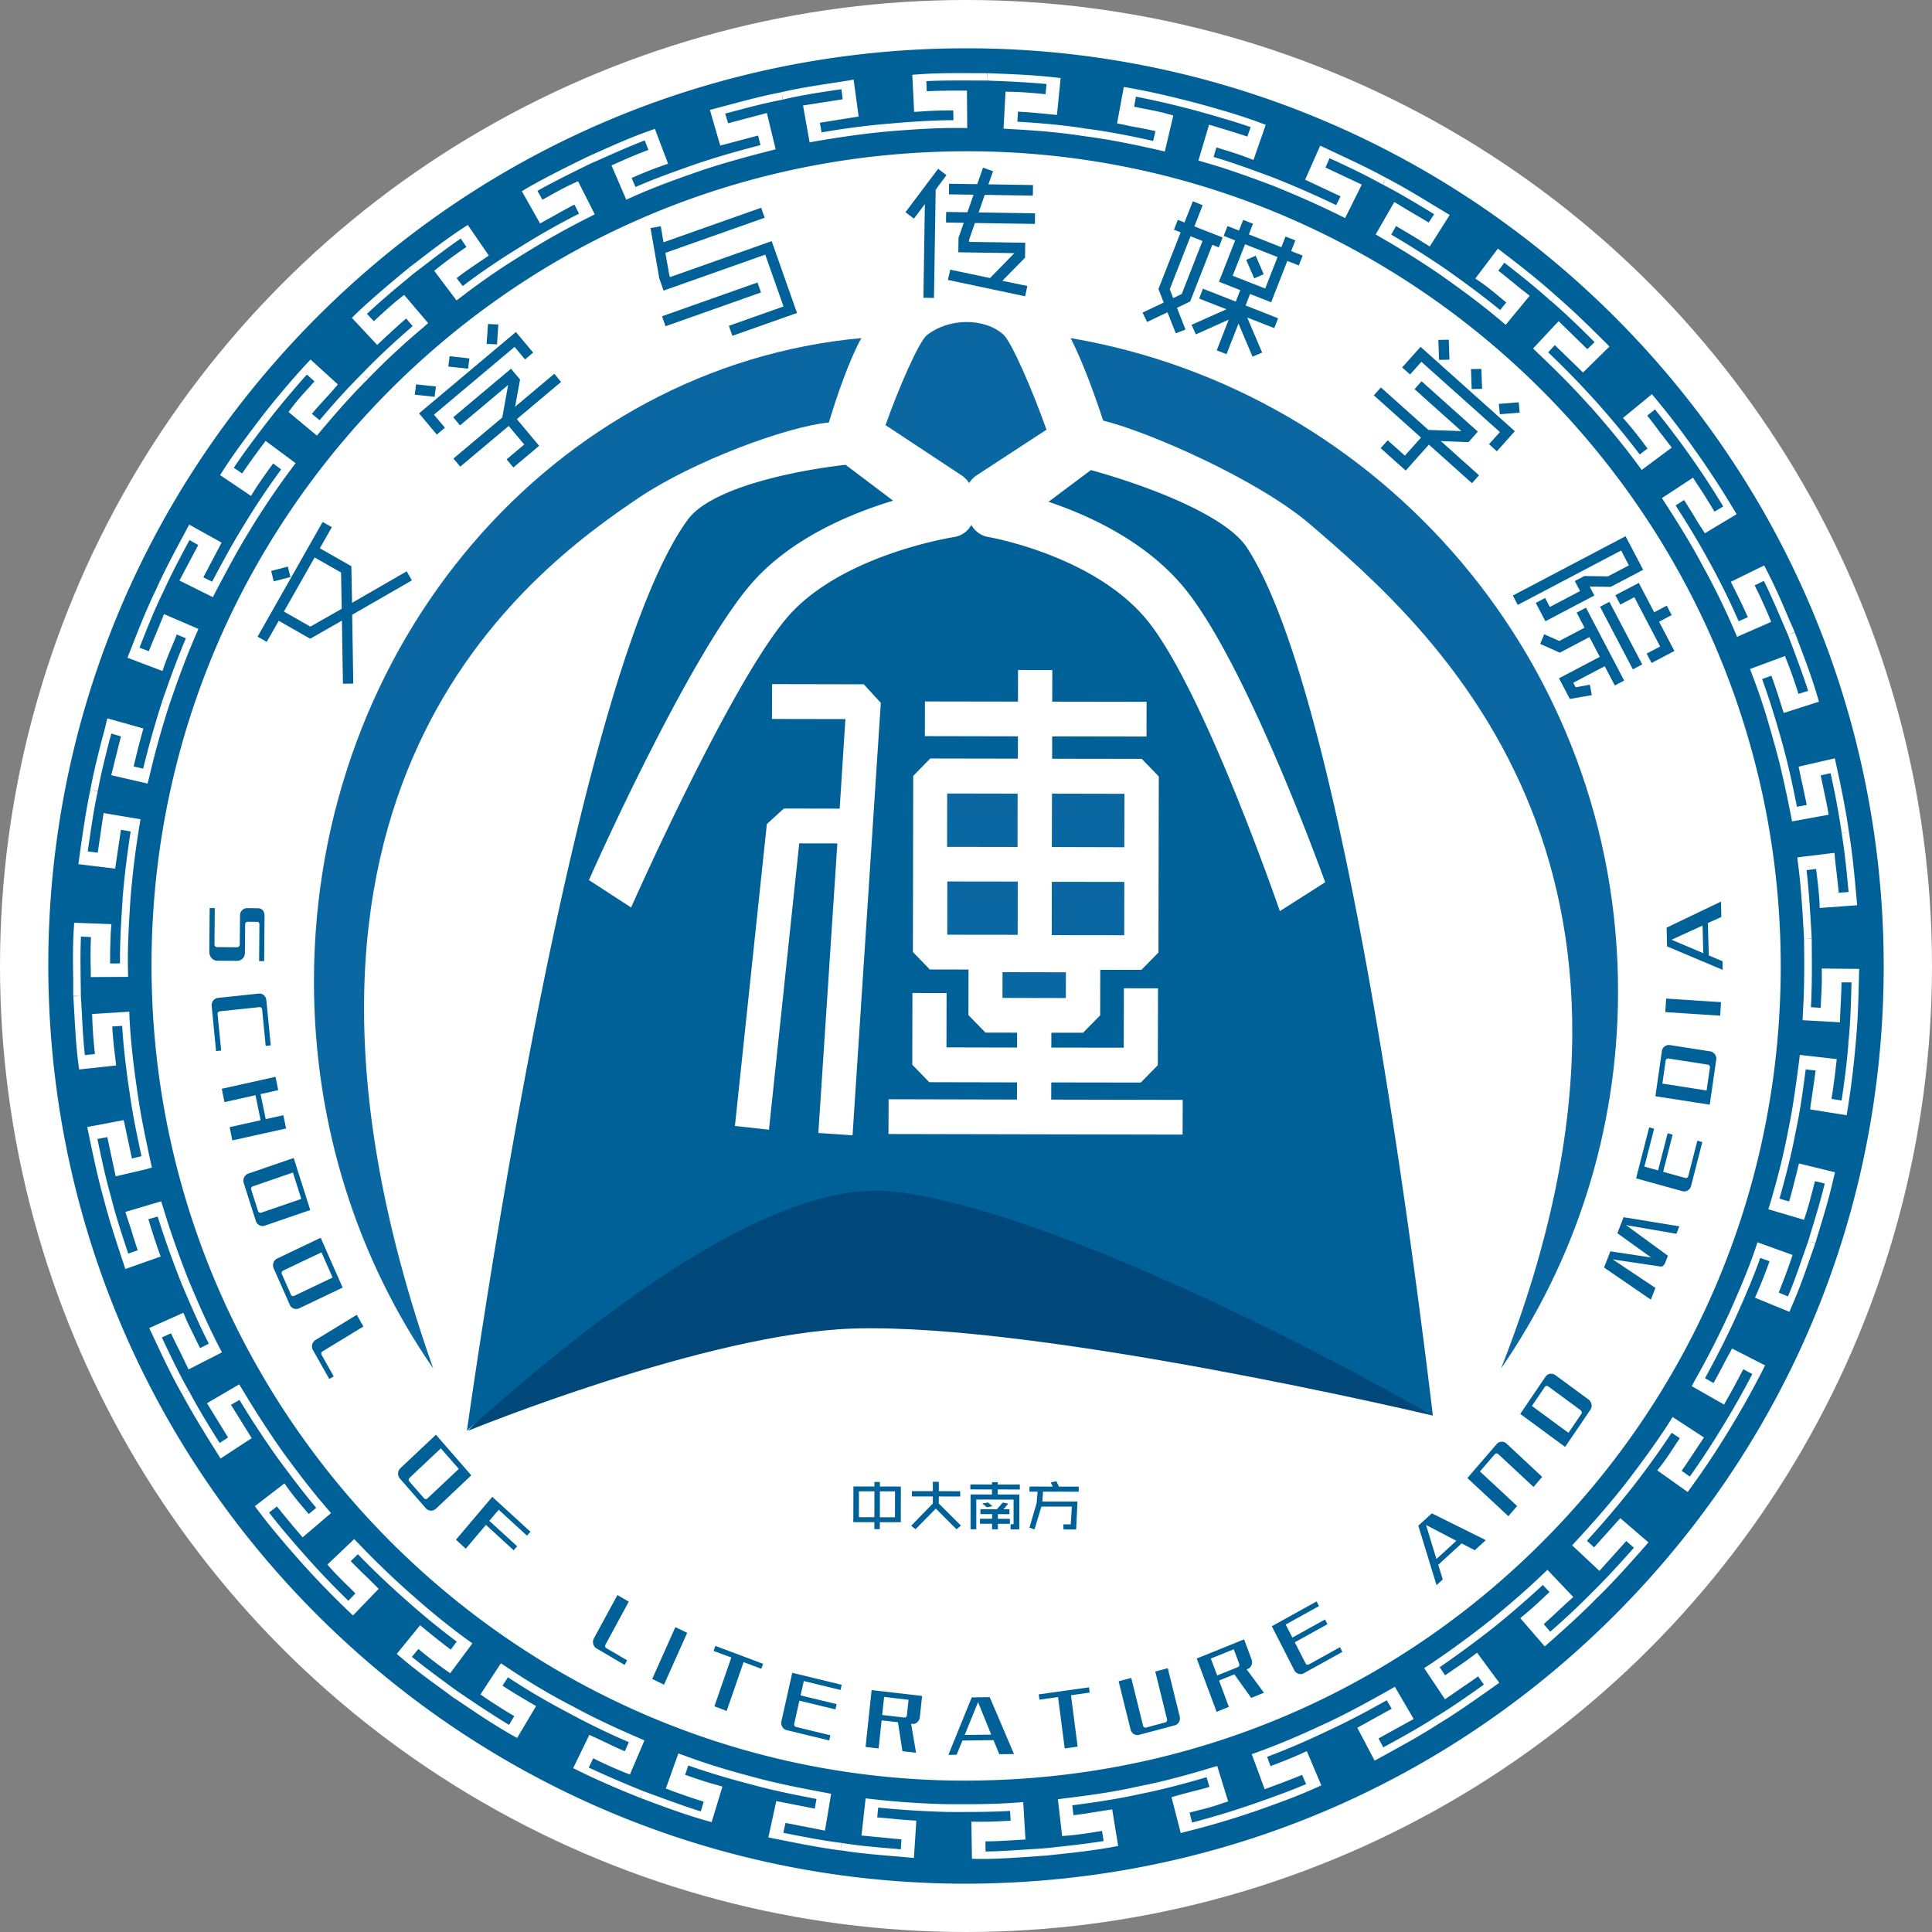 <svg xmlns="http://www.w3.org/2000/svg" width="120" height="120">

<rect width="100%" height="100%" fill="#808080" stroke="none"/>

<circle id="bg_circle" cx="60" cy="60" r="60" fill="#fff"/>
<g id="nfu" fill="#006098">
	<path d="M54.652 92.049v.28l1.303.003-.004 2.216-1.302-.002-.002.431-.34-.002v-.43L53 94.545l.008-2.218 1.303.004.002-.285zm-.343 2.188l.004-1.609h-.964v1.607zm.343-1.607l-.002 1.609h.938l.004-1.609zM59.64 92.952l-1.328-.004-.004.435 1.377 1.372-.272.23-1.288-1.283-1.258 1.28-.272-.213 1.346-1.386v-.435h-1.3v-.33h1.3v-.582l.372.002v.58l1.327.006zM60.64 94.985h-.358l.002-2.163 1.329.004v-.314l-1.342-.002v-.308l1.342.002.002-.146.36.004-.002.142h1.37v.312l-1.37-.004-.002.314h1.344l-.007 2.166h-.542v-.319h.188l.002-1.531-2.316-.002zm1.34-.65l.745.002.003.31-.748-.002v.345l-.36-.005v-.34l-.751-.002v-.31h.751l.004-.287h-.729v-.308l1.027.004.363-.417.34.067-.297.35.37-.002v.308h-.718zm-.612-1.014l.276.231-.346.07-.287-.235zM64.684 93.578l-.428 1.414-.315-.104.445-1.529.062-.71h-.505l.002-.316 1.449.002-.133-.255.352-.08.158.335H67v.317l-2.215-.002-.043.612 2.183.004L66.84 95l-.782-.004-.017-.316.466.002.068-1.104z"/>
</g>
<g id="title_zh" fill="#006098">
<path d="M21.3 42.468l-.062-3.922-1.97 1.127-1.956-1.115-.743 1.31-.569-.325 4.039-7.123.571.324-.743 1.31 1.957 1.115.044 2.274 3.392-1.957.323.563-3.708 2.133.068 4.276zm-3.262-6.63L17 36.11l-.155-.647 1.032-.272zm3.145-.278l-1.642-.935-1.906 3.36 1.642.935 1.948-1.106zM26.993 24.648l-1.23-.134.082-.642 1.23.134zm.137 2.343l-1.102-1.316 6.014-5.053 1.073 1.279-.503.424-.65-.778-5.01 4.209.683.812zm1.944-4.091l-1.229-.133.081-.642 1.23.136zm-.923 3.018l3.588-3.016.562.672-.308 1.691 2.437-2.05.42.507-2.749 2.31 1.386 1.658-1.6 1.346-.42-.506 1.096-.921-.966-1.153-3.01 2.529-.422-.506 3.032-2.546.365-2.023-2.989 2.51zm2.074-4.556l.083-1.238.643.031-.08 1.236zM41.043 14.054l.17.995 6.063-2.145.22.62-6.168 2.182.248 1.393.04.113 6.315-2.235 1.572 4.462-4.012 1.419-.219-.62 3.394-1.203-1.135-3.219-6.316 2.234-.266-.759-.544-3.127zm.077 5.59l5.927-2.097.22.618-5.93 2.099zM58.784 10.88l-.668.905-.105 6.721-.656-.012.09-5.817-.68.903-.522-.4 2.028-2.697zm2.893-.245l-.285.814 2.771.045-.012.656-2.988-.046-.38 1.092 3.506.055-.01.657-3.725-.057-.364 1.044-.002.128 3.49.053-.013.932-1.408 1.432 1.553.324-.138.638-4.796-1.016.146-.636 2.472.52 1.51-1.547-3.481-.053.012-.903.325-.928-1.102-.018.01-.656 1.32.02.381-1.091-1.53-.023.01-.657 1.75.025.36-1.024zM74.699 12.744l-.515 1.317 1.756.69-.24.614-.4-.16-1.377 3.52-.819.394.528 1.348-.602.235-.516-1.305-1.264.602-.282-.583 1.311-.622-.325-.844 1.378-3.518-.414-.165.239-.612.413.165.519-1.317zm-1.297 5.514l1.287-3.291-.743-.294-1.291 3.29.215.553zm2.172 3.502l.742-1.904-2.038.913-.269-.593 2.17-.966-1.7-.665.24-.612 2.037.801.28-.713-1.325-.52 1.007-2.568-.711-.282.236-.61.713.28.259-.663.612.239-.258.663 2.018.795.259-.663.61.24-.259.664.714.277-.24.614-.712-.28-1.005 2.568-1.31-.516-.277.714 2.019.797-.239.61-1.681-.66.928 2.18-.597.254-.871-2.058L76.181 22zm3.01-3.838l.767-1.957-2.018-.793-.77 1.955zm-.682-.632l-.499-1.148.59-.259.498 1.15zM88.296 23.68l3.495 3.129-.581.654-1.717-.065 2.372 2.124-.438.49-2.677-2.396-1.439 1.613-1.557-1.394.438-.487 1.067.954 1.003-1.123-2.931-2.624.438-.49 2.953 2.639 2.048.072-2.91-2.605zm-1.206-.857l1.144-1.28 5.854 5.24-1.112 1.248-.49-.44.676-.756-4.877-4.363-.703.789zm2.292-.472l-.043-1.24.647-.011.043 1.241zm2.027 1.812l-.044-1.238.643-.01.048 1.238zm1.685.923l1.234-.098.062.643-1.232.098zM93.967 36.989l7-3.683 1.092 2.085-2.016 1.061-1.307-.023.291.559-3.04 1.6-.597-1.14.58-.307.293.56 1.88-.99-.329-.621.592-.312 1.47.021 1.297-.682-.481-.924-6.422 3.379zm6.333 5.587l-.629-1.197-1.952 1.028.148.282.88-.162.125.647-1.364.241-.675-1.285 2.534-1.333-.645-1.228-1.84.97-1.22-.546.253-.597.939.416 1.565-.824-.49-.939.579-.305 2.371 4.525zm1.12-1.001l-2.038-3.889.581-.305 2.039 3.887zm-1.086-4.606l1.455-.765.956 1.827.78-.412.305.584-.782.412.952 1.819-1.419.744-.306-.581.84-.441-1.603-3.063-.873.459z"/>
</g>

<g id="title_en" fill="#006098">
<path d="M13.488 59.671a.494.494 0 0 1-.445-.327.61.61 0 0 1-.043-.231l.023-2.711.318.002-.02 2.265c0 .04.013.08.047.108a.135.135 0 0 0 .105.048l1.244.012a.177.177 0 0 0 .123-.046.2.2 0 0 0 .051-.139l.018-1.797a.44.44 0 0 1 .132-.32.424.424 0 0 1 .315-.128l.655.006a.397.397 0 0 1 .31.129c.077.086.112.213.11.38l-.023 2.775-.315-.004.02-2.254a.23.23 0 0 0-.031-.126c-.02-.036-.058-.055-.112-.055l-.588-.006a.152.152 0 0 0-.155.156l-.016 1.776a.473.473 0 0 1-.333.469.553.553 0 0 1-.181.027zM16.817 64.93l-.315.033-.222-2.27a.154.154 0 0 0-.054-.106.142.142 0 0 0-.115-.032l-2.458.259a.155.155 0 0 0-.105.056.15.15 0 0 0-.035.117l.224 2.266-.317.034-.272-2.81a.41.41 0 0 1 .018-.18.417.417 0 0 1 .078-.151.483.483 0 0 1 .13-.11.396.396 0 0 1 .166-.055l2.522-.267c.121-.014.23.02.321.099.096.08.147.18.159.305zM14.431 70.832l-.168-.824 1.926-.427-.32-1.555-1.926.428-.169-.828 3.34-.743.166.83-1.095.242.32 1.555 1.094-.241.171.823zM15.135 73.468a.469.469 0 0 1 .283-.573l2.825-.97 1.026 3.232-2.827.971a.45.45 0 0 1-.172.022.461.461 0 0 1-.29-.15.422.422 0 0 1-.087-.154zm.566.219a.16.16 0 0 0-.1.196l.427 1.342c.014.04.038.07.077.088.039.02.078.024.117.01l2.491-.855-.518-1.639zM16.996 78.772a.468.468 0 0 1-.008-.347.443.443 0 0 1 .23-.256l2.7-1.29 1.364 3.095-2.703 1.29a.433.433 0 0 1-.334.012.487.487 0 0 1-.143-.085.43.43 0 0 1-.1-.143zm.584.15a.16.16 0 0 0-.08.088.15.15 0 0 0 .004.118l.566 1.287a.132.132 0 0 0 .085.078c.041.017.08.015.115-.004l2.388-1.138-.691-1.566zM20.03 83.94a.152.152 0 0 0-.07.094.145.145 0 0 0 .016.12l.75 1.334-.273.164-1.018-1.801a.44.44 0 0 1-.054-.169.516.516 0 0 1 .01-.177.496.496 0 0 1 .204-.274l2.565-1.566.41.725zM24.838 91.833a.432.432 0 0 1-.11-.327.458.458 0 0 1 .144-.316l2.204-2.077 2.196 2.522-2.2 2.078a.526.526 0 0 1-.153.092.44.44 0 0 1-.324-.014.382.382 0 0 1-.141-.105zm.6-.04a.157.157 0 0 0-.054.109.144.144 0 0 0 .04.112l.913 1.048a.14.14 0 0 0 .105.048.14.14 0 0 0 .107-.04l1.948-1.833-1.116-1.279zM28.321 95.633l2.256-2.662 2.367 2.166-.211.247-1.758-1.612-.583.688 1.727 1.58-.212.253-1.725-1.58-1.253 1.479zM37.608 102.151a.162.162 0 0 0-.016.118.155.155 0 0 0 .068.1l1.293.756-.157.287-1.745-1.026a.415.415 0 0 1-.132-.12.525.525 0 0 1-.072-.155c-.014-.056-.018-.112-.014-.173a.479.479 0 0 1 .055-.174l1.461-2.693.705.411zM41.242 104.639l-.732-.356 1.438-3.219.734.354zM44.373 105.982l1.05-3.03-1.099-.411.107-.312 2.967 1.113-.11.31-1.103-.414-1.051 3.032zM48.856 107.46a.362.362 0 0 1-.157-.076.502.502 0 0 1-.173-.287.434.434 0 0 1 .009-.183l.673-3.014 3.07.745-.072.322-2.28-.554-.2.891 2.239.542-.074.329-2.24-.544-.32 1.441a.16.16 0 0 0 .015.119.14.14 0 0 0 .095.072l2.136.518-.072.322zM57.272 105.337l-.14 1.33a.448.448 0 0 1-.056.172.472.472 0 0 1-.108.137.386.386 0 0 1-.312.096l-.065-.006.307 1.801-.846-.096-.28-1.801-1.015-.115-.185 1.745-.81-.094.376-3.53zm-1.109 1.342a.157.157 0 0 0 .11-.03.147.147 0 0 0 .055-.108l.105-.965-1.52-.177-.119 1.122zM58.905 109l1.45-3.57 1.119-.017 1.507 3.533-.914.012-.357-.874-1.932.024-.36.883zm1.015-1.239l1.646-.02-.817-2.018zM66.132 108.6l-.414-3.192-1.157.162-.043-.329 3.12-.437.044.324-1.162.167.414 3.191zM70.75 107.755a.345.345 0 0 1-.17.01.511.511 0 0 1-.16-.06.508.508 0 0 1-.123-.117.502.502 0 0 1-.076-.164l-.74-2.996.783-.208.733 2.965c.01.04.033.075.069.1a.148.148 0 0 0 .115.018l1.198-.322a.14.14 0 0 0 .09-.074.166.166 0 0 0 .019-.12l-.733-2.964.778-.209.74 2.998a.461.461 0 0 1-.153.474.368.368 0 0 1-.153.078zM77.273 101.825l.465 1.247a.502.502 0 0 1-.006.352.414.414 0 0 1-.236.237l-.063.028 1.073 1.45-.79.32-1.05-1.463-.95.384.61 1.637-.76.309-1.235-3.313zm-.389 1.723a.155.155 0 0 0 .085-.08.155.155 0 0 0 .002-.12l-.34-.908-1.424.575.395 1.051zM80.98 103.93a.424.424 0 0 1-.164.052.424.424 0 0 1-.167-.021.427.427 0 0 1-.147-.083.375.375 0 0 1-.111-.139l-1.397-2.73 2.783-1.542.146.29-2.066 1.145.413.811 2.03-1.124.15.295-2.029 1.124.67 1.306c.02.038.046.065.087.078.04.016.079.012.116-.01l1.937-1.073.146.293zM89.226 98.458l-1.132-3.694.84-.767 3.353 1.664-.687.626-.817-.423-1.451 1.327.28.914zm-.006-1.626l1.238-1.13-1.884-.983zM91.143 91.806l1.815-2.11a.464.464 0 0 1 .137-.108.4.4 0 0 1 .161-.04.425.425 0 0 1 .32.12l2.212 2.063-.537.626-2.194-2.042a.151.151 0 0 0-.111-.042.154.154 0 0 0-.105.053l-.918 1.068 2.307 2.148-.543.63zM95.994 85.51a.445.445 0 0 1 .28-.18.466.466 0 0 1 .17.006c.056.01.109.036.158.074l2.07 1.52a.486.486 0 0 1 .18.468.45.45 0 0 1-.07.165l-1.57 2.307-2.786-2.048zm2.23 2.306c.02-.036.03-.074.02-.116a.166.166 0 0 0-.061-.105l-2.02-1.483c-.036-.028-.073-.036-.115-.028a.157.157 0 0 0-.098.062l-.8 1.18 2.27 1.67zM102.555 78.106l-2.097-1.508.387-.994 3.462.564-.18.466-3.13-.54 2.6 1.904-.165.42a.552.552 0 0 1-.115.189.22.22 0 0 1-.194.056l-2.954-.44 2.652 1.772-.284.729-2.906-1.996.393-1.006zM105.032 73.67a.465.465 0 0 1-.078.157.415.415 0 0 1-.128.112.439.439 0 0 1-.156.059.423.423 0 0 1-.175-.012l-2.874-.797.813-3.168.306.086-.605 2.353.852.236.593-2.307.312.084-.592 2.309 1.375.383c.039.01.078.006.117-.014a.14.14 0 0 0 .069-.095l.565-2.205.308.084zM103.222 65.287a.43.43 0 0 1 .057-.168.434.434 0 0 1 .114-.123.49.49 0 0 1 .153-.074.397.397 0 0 1 .174-.01l2.508.39c.06.01.115.03.162.065.05.03.09.07.126.114a.555.555 0 0 1 .072.154c.016.056.02.116.01.18l-.402 2.798-3.376-.524zm2.985 1.017a.168.168 0 0 0-.03-.116.138.138 0 0 0-.101-.06l-2.445-.384a.155.155 0 0 0-.115.03.168.168 0 0 0-.06.102l-.202 1.428 2.747.428zM106.895 62.245l-.052.84-3.408-.222.051-.84zM107 60.24l-3.454-1.457-.03-1.165L106.892 56l.023.952-.836.381.055 2.01.854.36zm-1.206-1.037l-.044-1.714-1.928.88z"/>
</g>

<g id="wheel">
	<path id="wheel_outer" d="M116.97 58.148c-.476-14.564-6.422-28.245-16.738-38.524C89.966 9.394 76.353 3.505 61.912 3.029a61.552 61.552 0 0 0-3.77 0c-15.209.5-29.322 6.886-39.737 17.993C7.997 32.139 2.535 46.632 3.031 61.848c.476 14.566 6.416 28.246 16.736 38.524 10.269 10.229 23.877 16.124 38.324 16.597 1.242.04 2.511.044 3.76-.004 15.221-.488 29.328-6.884 39.735-17.987 10.417-11.11 15.87-25.611 15.384-40.83m-1.514 2.825c-.03 1.234-.065 2.506-.19 3.763a55.224 55.224 0 0 1-.498 4.113l-.066.42-2.274-.363.055-.404.13-.879c.055-.369.11-.758.156-1.134l-.614-.067c-.165 1.278-.342 2.579-.62 3.87-.235 1.25-.56 2.584-1.008 4.158l.598.174c.158-.528.29-1.067.424-1.597l.19-.763 2.235.547-.097.406c-.271 1.222-.648 2.44-1.007 3.612l-.112.373-.434-.136.428.155-.257.732c-.36 1.037-.736 2.112-1.192 3.15l-.157.376-2.139-.874.171-.4c.262-.605.509-1.238.731-1.868l-.575-.205c-.42 1.174-.909 2.328-1.51 3.664l-.404-.184.404.189a59.396 59.396 0 0 1-1.923 3.801l.53.302c.187-.336.367-.677.546-1.01.13-.26.272-.518.41-.774l.197-.36 2.048 1.047-.192.382a55.048 55.048 0 0 1-2.078 3.694 50.01 50.01 0 0 1-2.295 3.454l-.24.336-1.89-1.345.269-.343c.334-.442.646-.915.939-1.377.068-.091.132-.184.19-.284l-.509-.33a50.773 50.773 0 0 1-2.492 3.456l-.493-.38.493.38a58.21 58.21 0 0 1-2.769 3.25l.447.41 1.626-1.815 1.75 1.505-.283.324c-.847.956-1.838 2.081-2.897 3.11v-.006c-.952.982-1.961 1.887-2.943 2.755l-.318.279-1.52-1.756.331-.276c.4-.329.788-.688 1.159-1.04.107-.104.216-.203.327-.308l-.418-.435a61.418 61.418 0 0 1-2.993 2.593 67.51 67.51 0 0 1-3.41 2.514l.337.502c.123-.083.239-.166.364-.249.425-.292.868-.59 1.28-.9l.34-.254 1.38 1.868-.848.6c-.948.662-1.926 1.356-2.946 1.963-1.005.657-2.074 1.24-3.103 1.81l-.846.462-1.076-2.042 2.137-1.183-.311-.522c-1.069.599-2.28 1.26-3.521 1.83-1.463.7-2.72 1.239-3.908 1.68l.214.578c.618-.236 1.25-.475 1.86-.753l.393-.178.9 2.127-.373.168c-1.25.566-2.563 1.023-3.828 1.473l-.146.047-.116-.339.108.34a49.34 49.34 0 0 1-3.975 1.167l-.402.104-.573-2.228.395-.112c.283-.08.57-.152.855-.231.367-.09.738-.182 1.108-.296l-.185-.598c-1.614.472-2.907.799-4.125 1.042-1.246.276-2.596.495-4.21.7l.072.615c.544-.065 1.08-.15 1.613-.238l.793-.123.371 2.272-.402.075c-1.218.22-2.462.352-3.67.48l-.542.056v-.008c-.296.026-.587.046-.88.067-1.038.07-2.111.146-3.175.134l-.412-.004-.037-2.311.441.008c.658.006 1.34-.029 2-.067l-.038-.607c-1.195.07-2.402.067-3.574.067l-.361-.004v.002a59.802 59.802 0 0 1-4.253-.27l-.064.607.438.038c.526.049 1.049.101 1.567.138l.427.026-.151 2.317-.437-.038c-.32-.03-.632-.059-.956-.082-1.028-.09-2.095-.176-3.148-.355v.01c-1.312-.172-2.614-.434-3.88-.686l-.62-.122.493-2.258 2.388.466.11-.599c-1.287-.247-2.597-.503-3.887-.856-1.565-.406-2.874-.795-4.077-1.224l-.196.58c.666.236 1.29.445 1.906.615l.412.118-.672 2.208-.398-.112c-1.195-.337-2.37-.773-3.509-1.197l-.505-.19.144-.395-.159.39c-1.156-.466-2.497-1.022-3.793-1.664l-.38-.185 1.002-2.065.373.167.672.314c.379.183.77.376 1.164.532l.243-.564a45.46 45.46 0 0 1-3.83-1.863 42.683 42.683 0 0 1-3.675-2.164l-.338.518c.57.381 1.154.722 1.716 1.053l.37.215-1.177 1.982-.367-.203c-1.082-.624-2.118-1.314-3.13-2l-.367-.248-.012.006-.595-.443c-.898-.649-1.828-1.328-2.693-2.067l-.315-.268 1.453-1.783.325.274c.483.39 1.02.832 1.579 1.242l.369-.497a46.043 46.043 0 0 1-3.07-2.51 53.328 53.328 0 0 1-3.07-2.916l-.445.432c.272.27.538.545.814.806.21.203.424.41.63.613l.293.3-1.597 1.653-.303-.29a53.94 53.94 0 0 1-2.88-2.976l.367-.335-.373.329c-.923-1.043-1.826-2.083-2.655-3.185l-.25-.33 1.838-1.416.25.35c.39.536.828 1.047 1.256 1.548l.002.006.466-.387c-.802-.951-1.554-1.953-2.43-3.136l.396-.28-.395.28a58.013 58.013 0 0 1-2.337-3.566l-.528.302 1.288 2.073-1.936 1.264-.427-.679c-.667-1.077-1.353-2.183-1.96-3.321h-.003c-.59-1.027-1.098-2.106-1.589-3.143l-.451-.96 2.122-.95.165.39c.208.469.452.946.676 1.408.068.134.132.269.196.396l.542-.274c-.564-1.104-1.102-2.323-1.754-3.877l.423-.178-.425.166a62.817 62.817 0 0 1-1.423-4.006l-.577.168c.05.143.092.282.131.428.161.499.318 1 .493 1.493l.14.394-2.192.775-.354-1.07c-.348-1.067-.707-2.17-.99-3.294l.003.008c-.336-1.176-.588-2.365-.833-3.529l-.194-.935 2.268-.428.507 2.382.595-.142c-.274-1.272-.544-2.562-.727-3.867-.243-1.618-.397-2.972-.473-4.228l-.617.038c.04.607.097 1.25.195 1.996l.047.426-2.296.248-.057-.408c-.132-1.035-.189-2.083-.245-3.092-.02-.352-.037-.696-.061-1.039l.428-.026-.433.002c0-.376.002-.75-.004-1.122-.016-.984-.027-2.008.036-3.023l.027-.404 2.315.085-.039.434a38.62 38.62 0 0 0-.045 2.012l.614-.008c-.01-1.29.069-2.594.153-3.852l.002-.104.38.022-.38-.026c.103-1.294.266-2.678.505-4.23l-.601-.109-.36 2.415-2.283-.278.15-1.091c.168-1.158.341-2.345.592-3.514.196-1.089.474-2.175.742-3.223.079-.27.146-.538.212-.81l.103-.418 2.235.627-.108.408c-.143.5-.267 1.01-.389 1.523-.039.142-.072.288-.105.428l.589.138c.309-1.26.684-2.611 1.156-4.098l.442.143-.442-.154c.546-1.59 1.014-2.842 1.5-3.989l-.566-.235c-.05.135-.115.278-.165.413-.202.476-.41.968-.583 1.45l-.144.403-2.173-.824.32-.803c.436-1.13.9-2.28 1.443-3.398.542-1.216 1.18-2.4 1.797-3.548l.278-.518 2.011 1.118-1.133 2.156.544.27c.624-1.177 1.245-2.335 1.943-3.457a46.524 46.524 0 0 1 2.344-3.515l-.497-.37c-.4.552-.79 1.088-1.145 1.65l-.23.365-1.92-1.292.224-.35c.65-1.011 1.382-1.982 2.097-2.924l.328-.431.316.24-.311-.248a54.62 54.62 0 0 1 2.678-3.163l.287-.302 1.697 1.545-.265.31a30.98 30.98 0 0 1-.585.653c-.258.28-.52.565-.763.863l.478.398c.815-.962 1.702-1.965 2.67-2.922.905-.945 1.923-1.9 3.11-2.922l-.401-.474c-.414.35-.818.727-1.214 1.091l-.59.55-1.57-1.682.298-.292c.896-.855 1.852-1.658 2.78-2.433l.426-.355.25.298-.238-.311.618-.468c.872-.674 1.776-1.36 2.716-1.983l.35-.227 1.304 1.903-.352.24c-.538.363-1.104.742-1.644 1.161l.375.492a43.133 43.133 0 0 1 3.515-2.392 45.454 45.454 0 0 1 3.71-2.102l-.282-.563c-.383.188-.762.404-1.13.61-.209.12-.427.239-.645.359l-.363.199-1.131-2 .363-.219c1.194-.681 2.427-1.29 3.69-1.909l.029-.016a.135.135 0 0 0 .049-.02l.57-.256c1.025-.458 2.088-.933 3.176-1.315l.385-.14.82 2.165-.408.145c-.64.222-1.268.485-1.856.742l.242.56c1.221-.533 2.48-.98 3.676-1.4 1.213-.417 2.523-.796 4.086-1.202l-.146-.594-2.353.624-.642-2.217 1.106-.292c1.081-.29 2.195-.586 3.314-.801 1.018-.24 2.06-.404 3.072-.559.34-.052.67-.104 1.015-.156l.419-.073.312 2.293-2.409.387.108.599a46.845 46.845 0 0 1 3.935-.522l.027.339-.027-.339c1.352-.12 2.796-.232 4.255-.236l-.012-.609a26.477 26.477 0 0 0-1.997.066l-.434.028-.114-2.306.405-.027c1.11-.087 2.23-.077 3.32-.075l.921.002v.416l.02-.416.4.016c1.222.048 2.485.1 3.734.241l.414.047-.228 2.29-.804-.075a31.303 31.303 0 0 0-1.62-.13l-.034.625c1.63.097 2.989.228 4.247.428 1.24.162 2.541.398 4.185.767l.144-.607c-.37-.089-.752-.162-1.115-.23a12.137 12.137 0 0 1-.866-.174l-.404-.077.418-2.264.414.071c1.228.22 2.502.51 4.144.94 1.384.381 2.639.74 3.867 1.193l.393.143-.762 2.185-.405-.152c-.595-.232-1.233-.416-1.842-.607l-.059-.014-.173.588c1.259.371 2.49.828 3.737 1.292a59.625 59.625 0 0 1 3.878 1.7l.273-.545-2.203-1.035L82 9.045l.387.182c.241.118.493.232.738.35.974.453 1.997.936 2.967 1.47 1.03.534 2.032 1.139 3.004 1.733l.95.57-1.242 1.96-.357-.22c-.442-.288-.903-.555-1.356-.825-.125-.072-.25-.149-.379-.223l-.3.53a57.396 57.396 0 0 1 3.356 2.124l-.254.362.254-.362c1.316.93 2.413 1.745 3.407 2.56l.383-.47c-.111-.09-.231-.186-.346-.284-.393-.323-.799-.665-1.22-.955l-.358-.248 1.403-1.856.332.255c1.076.818 2.213 1.713 3.286 2.68 1.09.942 2.16 1.996 3.012 2.843l.3.302-1.643 1.614-1.75-1.7-.414.445a57.387 57.387 0 0 1 2.971 3.057l-.294.262.294-.262a53.457 53.457 0 0 1 2.718 3.29l.481-.37a23.904 23.904 0 0 1-.198-.266 24.504 24.504 0 0 0-1.036-1.306l-.29-.327 1.798-1.477.27.323a49.864 49.864 0 0 1 2.505 3.296h.004a58.802 58.802 0 0 1 2.266 3.475l.216.36-1.975 1.187-.22-.35c-.164-.246-.311-.494-.466-.747a45.763 45.763 0 0 0-.603-.97l-.523.34c.655 1.025 1.384 2.19 2.017 3.37h.004a44.368 44.368 0 0 1 1.893 3.82l.57-.249c-.3-.68-.61-1.312-.865-1.813l-.192-.388 2.07-1.016.19.365c.506.982.946 2 1.362 2.99.117.265.233.522.348.789l-.375.162.383-.14c.096.26.192.519.292.784.385 1.01.775 2.055 1.088 3.118l.118.394-2.192.702-.132-.41a36.353 36.353 0 0 0-.634-1.908l-.575.213c.397 1.08.772 2.262 1.197 3.78.408 1.438.717 2.88.966 4.15l.609-.111c-.075-.377-.16-.755-.234-1.12-.066-.284-.127-.578-.189-.86l-.082-.4 2.25-.518.09.414c.357 1.625.619 2.952.786 4.177.222 1.328.342 2.686.463 3.993l.045.541-2.323.172-.016-.434a27.36 27.36 0 0 0-.157-1.55 37.958 37.958 0 0 0-.051-.443l-.593.075c.16 1.404.239 2.814.32 4.242l-.407.021.406-.006c.014 1.44.027 2.85-.047 4.256l.607.039c.01-.153.016-.304.018-.449.026-.512.056-1.044.052-1.56l-.006-.432 2.326.025z" fill="#006098"/>
	<path id="wheel_inner" d="M86.274 104.977l.364-.207 1.17 2-2.185 1.207.297.558.095-.055c1.027-.561 2.09-1.145 3.089-1.79l.22.341-.212-.35c1.006-.597 1.975-1.284 2.915-1.947l.138-.104-.361-.509c-.328.246-.658.464-.983.687-.237.164-.475.33-.716.495l-.354.243-1.293-1.935.358-.235a57.16 57.16 0 0 0 3.747-2.738l.006.002c1.066-.882 2.187-1.834 3.24-2.845l.306-.29 1.605 1.69-.328.292c-.211.19-.423.392-.633.586-.284.265-.575.54-.875.806l.403.468a43.745 43.745 0 0 0 2.616-2.455c.92-.902 1.809-1.882 2.582-2.76l-.477-.415-1.665 1.856-1.693-1.591.283-.308c1.216-1.316 2.178-2.436 3.029-3.524 1.066-1.381 1.952-2.615 2.699-3.772l.23-.364 1.944 1.27-.237.36c-.143.206-.283.428-.42.634-.236.35-.472.717-.73 1.075l.509.36a53.671 53.671 0 0 0 2.018-3.075l.388.234-.388-.234a54.374 54.374 0 0 0 1.865-3.296l-.56-.293c-.077.137-.146.27-.217.405-.243.466-.498.944-.77 1.414l-.207.372-2.009-1.143.198-.368a54.797 54.797 0 0 0 2.114-4.135l.004-.002c.658-1.481 1.192-2.731 1.63-4.016l.137-.415 2.179.786-.13.395c-.227.654-.472 1.301-.729 1.941l.573.24c.382-.894.698-1.83 1.015-2.738l.259-.736.106-.366c.318-1.03.645-2.1.904-3.172l-.607-.147c-.168.658-.34 1.345-.552 2.013l-.128.388-2.216-.656.125-.397c.51-1.736.86-3.17 1.108-4.502.302-1.425.49-2.872.674-4.273l.05-.415 2.295.26-.053.42c-.052.541-.133 1.076-.202 1.597-.029.157-.05.308-.07.455l.622.1c.2-1.31.344-2.484.425-3.56l-.006-.003c.135-1.25.168-2.533.198-3.775h-.619c-.004.394-.027.796-.041 1.185-.019.286-.028.572-.044.859l-.012.437-2.323-.13.018-.425c.099-1.524.093-3.067.073-4.633-.085-1.57-.172-3.105-.368-4.635l-.053-.42 2.31-.281.042.432c.026.289.067.577.098.863.043.384.089.786.126 1.184l.613-.05c-.115-1.206-.23-2.444-.43-3.645l.421-.072-.42.06a50.253 50.253 0 0 0-.691-3.722l-.615.139c.034.151.064.306.098.46.108.51.223 1.033.326 1.57l.07.413-2.273.415-.077-.41c-.272-1.356-.596-2.947-1.052-4.522l.527-.147-.527.147c-.463-1.692-.876-2.966-1.328-4.13l-.151-.405 2.167-.804.154.385c.263.668.49 1.328.686 1.965l.604-.188c-.293-.907-.629-1.807-.955-2.683-.105-.265-.2-.523-.294-.78-.115-.268-.23-.524-.34-.79-.366-.852-.748-1.742-1.165-2.577l-.568.278c.271.54.58 1.203.868 1.883l.154.386-2.116.927-.168-.393a45.688 45.688 0 0 0-2.033-4.138c-.7-1.32-1.52-2.615-2.235-3.726l-.231-.36 1.93-1.27.225.355c.307.447.591.907.872 1.363.079.128.156.257.239.39l.54-.318a49.166 49.166 0 0 0-1.96-3.006c-.691-.991-1.44-1.978-2.279-3.022l-.483.388c.279.339.544.689.793 1.036.158.192.307.394.467.6l.265.347-1.865 1.388-.257-.345c-.824-1.125-1.76-2.263-2.93-3.592l-.003.008c-.925-1.038-1.956-2.09-3.255-3.322l-.3-.294 1.582-1.696 1.786 1.737.452-.435c-.95-.946-1.78-1.753-2.677-2.525l.267-.313-.283.308c-.941-.857-1.953-1.653-2.914-2.405l-.372.497c.313.241.623.504.928.745.221.182.435.366.674.542l.344.269-1.49 1.807-.327-.276c-1.07-.903-2.25-1.791-3.702-2.81h.004a54.764 54.764 0 0 0-3.678-2.308l-.373-.22 1.157-2.017.374.228c.245.154.498.3.749.45.338.198.682.397 1.012.6l.338-.516-.22-.137c-.96-.578-1.953-1.185-2.962-1.7l.192-.384-.214.376c-.953-.537-1.962-1.017-2.94-1.474a4.494 4.494 0 0 1-.35-.162l-.255.58 2.256 1.061-1.035 2.08-.374-.188a60.15 60.15 0 0 0-4.214-1.865c-1.38-.514-2.73-1.009-4.116-1.4l-.409-.122.662-2.227.874.261c.49.154 1.002.308 1.504.478l.204-.587c-1.118-.385-2.268-.712-3.535-1.062a53.897 53.897 0 0 0-3.59-.83l-.112.625c.148.025.293.061.445.09.518.1 1.062.196 1.593.345l.396.109-.526 2.237-.414-.096c-1.825-.415-3.234-.68-4.555-.851l.045-.38-.055.38c-1.347-.213-2.812-.351-4.616-.446l-.423-.027.122-2.296.405.01c.7.016 1.4.078 2.079.148l.065-.635a60.645 60.645 0 0 0-3.295-.195l-.381-.02c-.313.002-.623 0-.94-.002-.94 0-1.904-.008-2.849.041l.023.627c.72-.035 1.416-.04 2.077-.039h.421l.018 2.323-.433-.002c-1.572-.016-3.16.104-4.635.227-1.29.12-2.697.317-4.307.59l-.415.077-.409-2.293 2.465-.384-.081-.627c-.206.033-.411.06-.604.09-.994.15-2.035.312-3.019.553l-.1-.423.082.427c-1.105.21-2.22.506-3.294.794l-.283.072.179.603 2.408-.637.546 2.255-.407.105c-1.718.44-3.129.84-4.427 1.285-1.316.46-2.718.962-4.052 1.563l-.392.177-.917-2.128.376-.17c.605-.269 1.25-.547 1.918-.794l-.23-.588c-.915.347-1.84.761-2.73 1.158l-.643.282c-1.123.552-2.232 1.095-3.29 1.69l.31.553c.09-.05.185-.106.279-.155.504-.284 1.02-.572 1.56-.826l.37-.169 1.04 2.055-.376.192a48.506 48.506 0 0 0-4.04 2.276l-.23-.366.218.372a42.413 42.413 0 0 0-3.813 2.615l-.344.261-1.388-1.842.324-.26a28.76 28.76 0 0 1 1.679-1.22l-.355-.522c-.805.55-1.587 1.15-2.34 1.727l-.618.471-.417.353a50.152 50.152 0 0 0-2.45 2.124l.427.456c.502-.46 1.013-.936 1.558-1.375l.324-.259 1.493 1.755-.321.282a45.207 45.207 0 0 0-3.392 3.152l-.33-.308.322.323c-1.062 1.042-2.027 2.161-2.917 3.213l-.274.325-1.764-1.47.253-.33c.334-.436.706-.847 1.068-1.236.096-.11.192-.224.295-.333l-.473-.424a56.27 56.27 0 0 0-2.357 2.811l-.34.437c-.618.823-1.267 1.669-1.842 2.545l.518.35c.384-.567.789-1.12 1.203-1.683l.253-.339 1.863 1.38-.251.342a46.418 46.418 0 0 0-2.593 3.843c-.755 1.217-1.422 2.484-2.106 3.773l-.188.368-2.077-1.034 1.17-2.204-.543-.308c-.566 1.052-1.135 2.122-1.625 3.203-.554 1.124-1.026 2.317-1.475 3.468l-.006.014.58.219c.146-.374.296-.742.45-1.099.116-.27.22-.537.33-.804l.16-.405 2.14.923-.167.388c-.54 1.236-1.048 2.582-1.645 4.34a52.231 52.231 0 0 0-1.24 4.466l-.104.411-2.257-.52.103-.418c.067-.282.139-.562.21-.845.095-.386.188-.768.288-1.15l-.6-.172c-.035.132-.064.265-.11.397-.261 1.04-.537 2.12-.728 3.176l-.433-.072.427.092c-.253 1.15-.413 2.338-.587 3.497l-.031.231.62.076.362-2.461 2.294.383-.067.413a54.158 54.158 0 0 0-.562 4.613l-.006.101c-.087 1.39-.178 2.828-.143 4.241l.008.425-2.321.012.004-.413a26.41 26.41 0 0 1 .01-2.072l-.622-.031c-.038.858-.03 1.72-.019 2.56.002.373.014.743.012 1.116.024.351.04.697.065 1.052.038.87.087 1.759.186 2.633l.625-.063a27.3 27.3 0 0 1-.16-2.077l-.016-.41 2.31-.145.015.437c.071 1.357.23 2.817.497 4.609.195 1.417.508 2.846.798 4.223l.095.412-.4.115-1.85.429-.522-2.436-.614.119.02.1c.247 1.148.488 2.334.823 3.485.272 1.103.633 2.212.99 3.285l.084.249.588-.21c-.125-.374-.25-.75-.364-1.128-.083-.286-.178-.553-.27-.831l-.134-.421 2.224-.66.129.405c.4 1.34.902 2.77 1.523 4.367.717 1.729 1.313 3.032 1.925 4.235l.196.376-2.073 1.06-.19-.397c-.123-.261-.253-.524-.378-.78a36.27 36.27 0 0 1-.522-1.067l-.566.257.083.183c.49 1.028 1 2.1 1.568 3.098l-.4.23.413-.22c.586 1.118 1.26 2.207 1.924 3.263l.522-.342-1.309-2.127 2.002-1.172.217.356a60.653 60.653 0 0 0 2.53 3.898c.962 1.307 1.785 2.388 2.678 3.419l.277.327-1.764 1.503-.566-.662c-.336-.412-.69-.83-1.027-1.256l-.49.376c.739.966 1.54 1.881 2.374 2.821.83.936 1.692 1.823 2.55 2.662l.436-.457c-.106-.111-.218-.22-.322-.327a24.487 24.487 0 0 1-1.143-1.157l-.274-.306 1.665-1.587.299.308a52.476 52.476 0 0 0 3.324 3.19h.004a44.2 44.2 0 0 0 3.373 2.735l.342.247-1.376 1.853-.338-.235c-.579-.409-1.135-.85-1.641-1.271l-.403.49c.761.617 1.57 1.212 2.35 1.788l.532.384.42.282a61.87 61.87 0 0 0 2.732 1.771l.326-.543a36.024 36.024 0 0 1-1.758-1.11l-.342-.24 1.268-1.933.352.233c1.384.924 2.685 1.7 3.99 2.376l-.2.374.206-.376c1.222.676 2.551 1.31 4.178 2.01l.39.173-.902 2.115-.38-.146a24.78 24.78 0 0 1-1.62-.72c-.09-.045-.19-.098-.28-.14l-.276.58a71.86 71.86 0 0 0 3.375 1.456l.51.188c1.002.366 2.033.754 3.073 1.073l.18-.6a38.782 38.782 0 0 1-1.967-.672l-.384-.145.778-2.181.405.145c1.28.48 2.69.914 4.423 1.365l-.064.251.064-.25c1.374.371 2.792.643 4.174.904l.486.094-.382 2.286-2.45-.478-.137.614c1.191.235 2.417.48 3.625.63l-.046.403.065-.4c1.029.167 2.085.259 3.12.344.168.012.359.031.534.05l.035-.622c-.4-.035-.792-.071-1.178-.114a45.73 45.73 0 0 1-.865-.082l-.435-.039.257-2.309.42.047c1.391.16 2.889.27 4.592.315h.388c1.303.002 2.652.004 3.963-.1l.427-.028.139 2.32-.566.033c-.627.043-1.274.078-1.92.084l.008.629c.904-.01 1.817-.078 2.705-.135.332-.024.658-.04.983-.067l.436-.043c1.054-.117 2.143-.232 3.209-.407l-.101-.625c-.668.107-1.372.222-2.062.284l-.416.03-.263-2.283.423-.057c1.792-.212 3.245-.437 4.572-.74l.102.438-.09-.441c1.306-.252 2.698-.606 4.495-1.15l.395-.116.679 2.203-.386.124c-.52.19-1.056.327-1.568.454-.147.035-.29.08-.442.112l.156.622a55.383 55.383 0 0 0 3.53-1.06l.138-.049c1.131-.392 2.298-.806 3.415-1.279l-.251-.576c-.6.251-1.216.482-1.811.703l-.512.19-.803-2.177.396-.143c1.29-.465 2.645-1.04 4.269-1.805l.36.76-.355-.76c1.364-.64 2.705-1.382 3.855-2.03m-24.613 5.59c-1.121.04-2.247.04-3.357.005-26.532-.87-47.996-22.36-48.865-48.937C9 48.135 13.85 35.261 23.086 25.401 32.331 15.534 44.855 9.865 58.36 9.424a53.74 53.74 0 0 1 3.354-.002c26.538.866 48.004 22.363 48.863 48.93.437 13.512-4.408 26.38-13.64 36.244-9.247 9.866-21.777 15.533-35.276 15.972" fill="#006098"/>
</g>

<g id="bell">
<path id="yoke" d="M60.194 30c.114-.175.264-.34.452-.468L65 26.688c-.86-2.424-2.133-5.36-2.657-5.89-1.194-1.08-3.436-1.063-4.806.048-.515.494-1.721 3.26-2.537 5.559l4.734 3.126c.193.13.346.294.46.469" fill="#0a67a1"/>
	<g id="bell_body">
		<path id="bell_bottom" d="M29.07 88.869s14.505-15.943 25.046-15.696C70.606 73.565 89 87.927 89 87.927s-24.333-5.782-36.019-5.408c-9.105.293-23.91 6.35-23.91 6.35" fill="#00487a"/>
		<path id="bell_text_inner" fill="#0a67a1" d="M62.269 60.383l3.936.008-.003 1.599-3.937-.008zM58.84 54.749l4.374.006-.004 3.308-4.375-.005zM65.33 54.77l4.503.006-.005 3.313-4.502-.006zM58.83 49.285l4.377.008-.006 3.314-4.377-.007z M65.34 49.293l4.502.011-.009 3.32-4.502-.013z"/>
		<path id="bell_rest" d="M67.76 29.197l-2.633 1.97c2.521.846 5.977 2.433 8.346 5.246 3.865 4.594 8.632 17.827 8.839 18.385l-2.818 1.795c-.048-.132-4.814-13.998-8.326-18.169-3.317-3.943-9.696-5.053-9.762-5.066a1.48 1.48 0 0 1-1.074-.756 1.479 1.479 0 0 1-1.092.758c-.071.014-7.045 1.1-10.373 5.023-3.545 4.18-9.611 17.85-9.666 17.984l-2.62-1.702c.23-.553 6.131-13.748 9.994-18.306 2.424-2.861 6.19-4.445 8.897-5.261l-2.953-2.229c-3.6.415-8.433 1.523-9.806 3.417C36.343 41.024 30.784 76.449 29 88.869c14.891-13.345 22.413-15.32 26.542-14.852 7.986.895 22.46 7.672 33.457 13.91C87.3 73.767 83.03 42.611 77.455 34.02c-1.282-1.973-6.024-3.807-9.695-4.822M52.954 70.515l-2.125-.144 1.18-17.985-2.367-.004-1.88 17.788-2.115-.234 1.983-18.752 1.056-.964 3.468.006.355-5.562-4.56-.008.003-2.164 5.7.012 1.057 1.15zm20.5-.043l-9.224-.018-9.044-.018.006-2.16 7.974.019.002-1.066-5.45-.012-1.055-1.086.01-4.454 2.121.004-.007 3.374 4.388.01v-.925l-1.967-.004-1.058-1.087.008-2.829-2.402-.004-1.054-1.082.02-10.941 1.059-1.082 5.44.01.005-1.387-5.782-.012.006-2.154 5.78.01.002-1.964 2.128.002-.004 1.965 5.86.01-.003 2.157-5.861-.011-.002 1.389 5.567.008 1.058 1.092-.021 10.937-1.06 1.078-2.554-.004-.006 2.827-1.062 1.081-1.97-.002-.002.925 4.497.006.01-3.69 2.12.001-.013 4.777-1.058 1.078-5.559-.008-.004 1.066 8.168.018z" fill="#006098"/>
	</g>
</g>
	<g id="wave_word" fill="#0a67a1">
<path id="wave_word_left" d="M39.748 30.87c3.316-2.216 9.106-4.376 11.734-4.627.479-1.58 1.24-3.839 2.018-5.243-19.01 1.736-33.966 18.918-34 39.888-.016 9.043 2.747 17.39 7.41 24.112-12.617-35.765 5.877-49.467 12.838-54.13"/>
<path id="wave_word_right" d="M100.5 61.651c.04-20.4-14.67-37.358-34-40.651.765 1.495 1.535 3.644 2.02 5.125 2.747.667 9.581 3.635 12.87 6.456C88.807 38.948 105.632 53.52 93.233 85c4.568-6.627 7.25-14.672 7.267-23.349"/>
</g>

</svg>